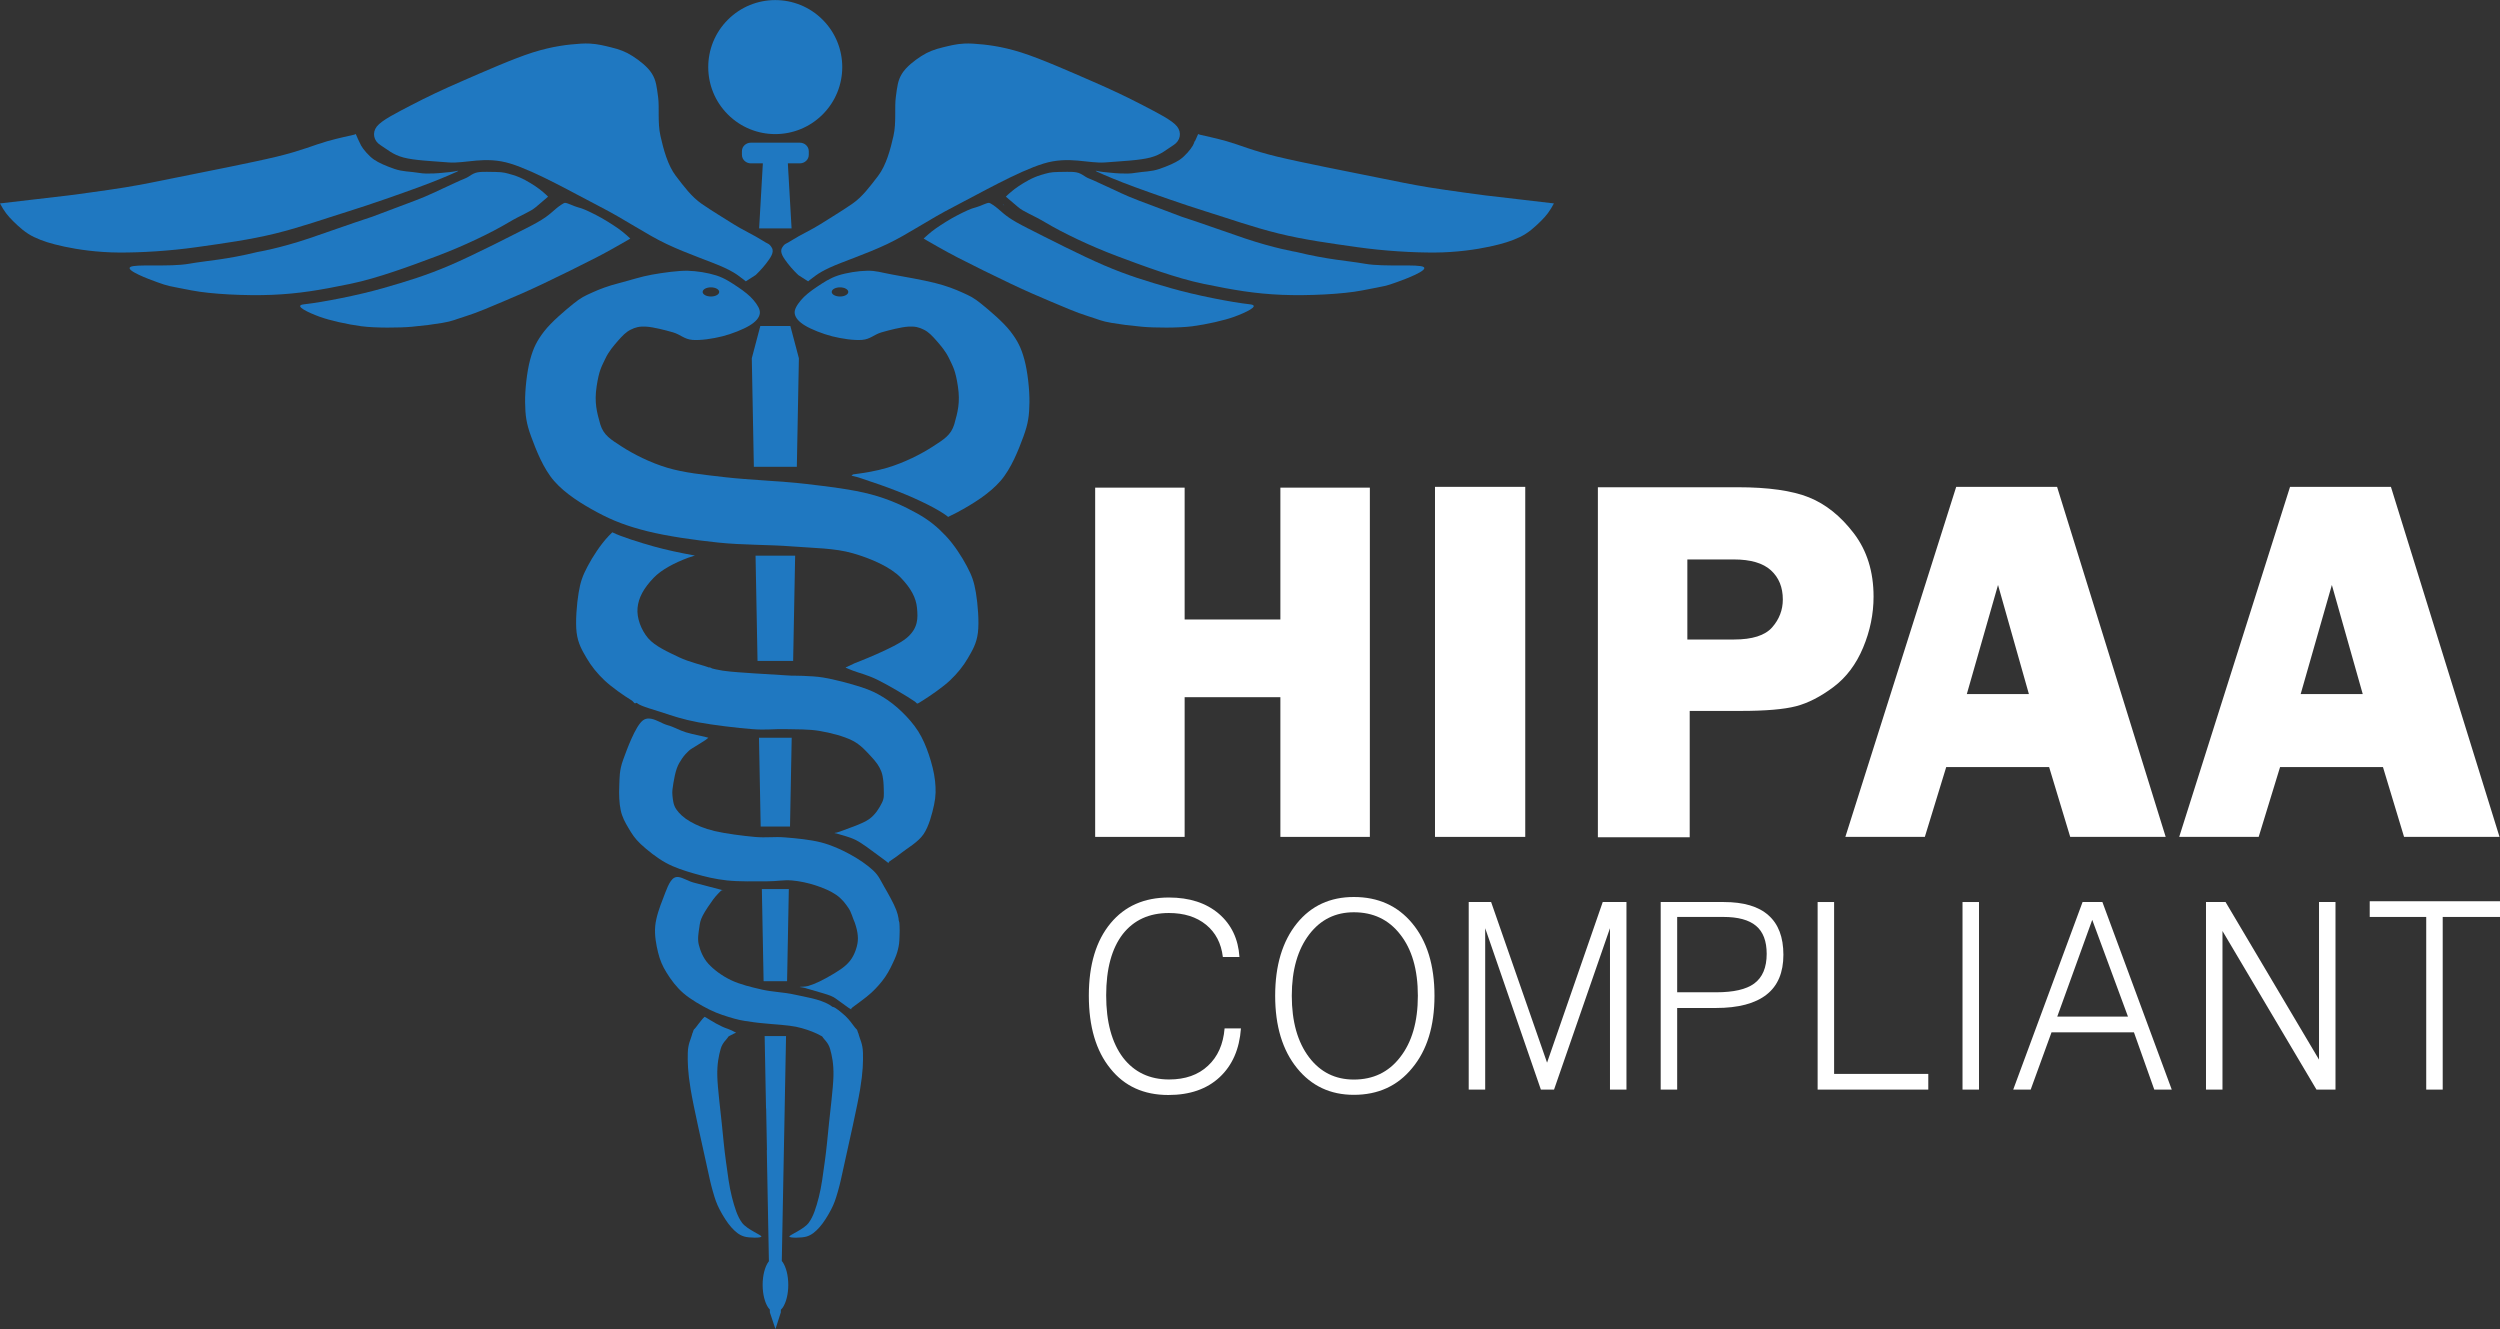 <?xml version="1.0" encoding="utf-8"?>
<!-- Generator: Adobe Illustrator 25.4.0, SVG Export Plug-In . SVG Version: 6.00 Build 0)  -->
<svg version="1.1" id="Layer_1" xmlns="http://www.w3.org/2000/svg" xmlns:xlink="http://www.w3.org/1999/xlink" x="0px" y="0px"
	 viewBox="0 0 3185.43 1693.5" style="enable-background:new 0 0 3185.43 1693.5;" xml:space="preserve">
<rect x="0" y="0" width="3185.43" height="1693.5" fill="#333333" stroke="none"/>
<style type="text/css">
	.st0{fill:#FFFFFF;}
	.st1{fill-rule:evenodd;clip-rule:evenodd;fill:#1F78C1;}
	.st2{fill:none;}
</style>
<g>
	<g>
		<polygon class="st0" points="1509.43,888.34 1631.43,888.34 1631.43,1066.34 1745.43,1066.34 1745.43,621.34 1631.43,621.34 
			1631.43,789.34 1509.43,789.34 1509.43,621.34 1395.43,621.34 1395.43,1066.34 1509.43,1066.34 		"/>
		<rect x="1828.43" y="620.34" class="st0" width="115" height="446"/>
		<path class="st0" d="M2452.57,1066.34l27.26-89h131.09l26.88,89h121.65l-138.38-446h-128.53l-141.24,446H2452.57z M2545.83,745.34
			l39.33,139h-79.09L2545.83,745.34z"/>
		<path class="st0" d="M2905.21,977.34h131.08l26.89,89h121.64l-138.37-446h-128.54l-141.23,446h101.26L2905.21,977.34z
			 M2971.2,745.34l39.33,139h-79.08L2971.2,745.34z"/>
		<path class="st0" d="M2387.24,760.17c0-31.79-8.39-58.67-25.15-80.64c-16.78-21.98-35.87-37.26-57.28-45.83
			s-51.68-12.86-90.8-12.86h-178.04v446h117v-161h64.97c31.68,0,55.2-2,70.55-6c15.35-4.01,31.19-12.13,47.53-24.35
			c16.34-12.24,28.97-28.97,37.86-50.2C2382.78,804.06,2387.24,782.36,2387.24,760.17z M2258.03,799.36
			c-9.05,10.31-25.23,15.48-48.52,15.48h-59.54v-102h59.22c21.39,0,37.14,4.61,47.26,13.82c10.11,9.22,15.17,21.61,15.17,37.18
			C2271.62,777.2,2267.08,789.03,2258.03,799.36z"/>
		<polygon class="st0" points="3019.43,1148.34 3019.43,1168.34 3091.43,1168.34 3091.43,1388.34 3112.43,1388.34 3112.43,1168.34 
			3185.43,1168.34 3185.43,1148.34 		"/>
		<polygon class="st0" points="2954.82,1350.13 2835.74,1149.34 2810.82,1149.34 2810.82,1388.34 2831.82,1388.34 2831.82,1186.26 
			2951.59,1388.34 2975.82,1388.34 2975.82,1149.34 2954.82,1149.34 		"/>
		<path class="st0" d="M2653.56,1149.34l-88.37,239h22.26l26.56-73h105l25.92,73h22.27l-88.38-239H2653.56z M2621.29,1295.34
			l44.58-123.29l45.54,123.29H2621.29z"/>
		<rect x="2500.58" y="1149.34" class="st0" width="21" height="239"/>
		<polygon class="st0" points="2336.97,1149.34 2315.97,1149.34 2315.97,1388.34 2456.97,1388.34 2456.97,1368.34 2336.97,1368.34 
					"/>
		<path class="st0" d="M2253.21,1166.13c-12.56-11.2-31.51-16.79-56.85-16.79h-80.35v239h21v-104h49.3
			c28.68,0,50.25-5.71,64.69-17.12c14.25-11.19,21.36-28.1,21.36-50.7C2272.36,1194.12,2265.97,1177.33,2253.21,1166.13z
			 M2234.99,1253.31c-10.08,7.35-26.15,11.03-48.2,11.03h-49.78v-96h58.92c18.69,0,32.55,3.78,41.58,11.35s13.55,19.46,13.55,35.67
			C2251.06,1232.87,2245.7,1245.53,2234.99,1253.31z"/>
		<polygon class="st0" points="1971.22,1354.01 1899.94,1149.34 1871.39,1149.34 1871.39,1388.34 1892.39,1388.34 1892.39,1182.69 
			1963.34,1388.34 1980.12,1388.34 2051.39,1182.69 2051.39,1388.34 2072.39,1388.34 2072.39,1149.34 2042.16,1149.34 		"/>
		<path class="st0" d="M1725.01,1142.93c-30.14,0-54.28,11.14-72.41,33.41c-18.55,22.93-27.82,53.75-27.82,92.46
			c0,38.5,9.27,69.21,27.82,92.14c18.34,22.71,42.48,34.06,72.41,34.06c30.99,0,55.76-11.35,74.31-34.06
			c18.97-22.71,28.46-53.42,28.46-92.14c0-38.93-9.49-69.75-28.46-92.46C1780.77,1154.07,1756,1142.93,1725.01,1142.93z
			 M1783.83,1347.31c-14.55,18.82-34.15,28.23-58.82,28.23c-23.61,0-42.58-9.41-56.91-28.23c-14.76-19.46-22.14-45.63-22.14-78.51
			c0-32.87,7.49-59.04,22.45-78.51c14.34-18.6,33.2-27.9,56.6-27.9c24.67,0,44.27,9.3,58.82,27.9
			c15.17,19.04,22.76,45.21,22.76,78.51C1806.59,1301.89,1799,1328.06,1783.83,1347.31z"/>
		<path class="st0" d="M1539.19,1357.96c-12.42,11.65-28.94,17.48-49.56,17.48c-24.83,0-44.4-9.28-58.71-27.85
			c-14.3-19-21.46-45.44-21.46-79.34c0-33.68,7.05-59.7,21.14-78.05c14.11-17.92,33.67-26.87,58.72-26.87
			c19.36,0,35.14,4.96,47.35,14.89c12.2,9.93,19.36,23.64,21.46,41.13h21.15c-1.48-22.88-10.21-41.24-26.2-55.05
			c-16.2-13.82-37.45-20.72-63.76-20.72c-31.35,0-56.08,10.9-74.18,32.7c-18.52,22.24-27.78,53.01-27.78,92.3
			c0,39.51,9.15,70.5,27.46,92.95c17.89,22.46,42.52,33.68,73.87,33.68c27.35,0,49.13-7.56,65.34-22.67
			c16.2-15.11,25.26-35.84,27.14-62.18h-20.83C1558.65,1330.64,1551.59,1346.51,1539.19,1357.96z"/>
	</g>
	<g>
		<path class="st1" d="M974.29,1320.11h27.27l-1.74,91.96h0.02l-1.03,53.38l-2.68,141.34l1.07,1.25c4.34,6.31,7.2,17,7.2,29.12
			s-2.85,22.81-7.2,29.12l-2.25,2.62l-0.06,3.37l-6.82,21.22l-7.11-21.22l-0.07-3.72l-1.95-2.28c-4.34-6.31-7.2-17-7.2-29.12
			s2.85-22.81,7.2-29.12l0.78-0.92l-2.68-141.68h0.19l-1.03-53.11h-0.16L974.29,1320.11L974.29,1320.11z"/>
		<path class="st1" d="M897.72,1295.58l1.65,0.79c7.56,4.59,17.82,11.3,28.42,14.72c2.65,0.85,6.05,2.6,9.69,4.5l0.43,0.22
			l-2.4,1.03c-1.68,0.79-5.59,2.74-6.66,3.42l-0.77,0.58l-0.07,0.11c-2.03,3.66-7.43,7.22-9.77,15.59s-4.68,18.95-4.27,34.63
			s3.91,42.65,5.74,60.69c1.82,18.04,3.06,31.98,5.21,47.56c2.15,15.59,4.25,32.83,7.7,45.95s6.72,24.41,12.98,32.77
			c6.25,8.36,24.45,15.35,24.55,17.37s-15.61,1.93-21.98,0s-11.04-5.86-16.24-11.59s-11.05-15.17-14.98-22.78s-5.65-12.66-8.59-22.9
			s-4.31-16.88-9.03-38.55c-4.72-21.68-15.45-68.47-19.28-91.5s-3.91-35.21-3.68-46.69s4.06-17.92,5.08-22.16
			c1.03-4.24,0.78-2.33,1.08-3.27l0.65-1.87c0-0.01,0-0.01,0-0.02c0.76-2.93,1.03-2.01,3.59-5.25c1.92-2.43,4.94-6.77,8.3-10.62
			L897.72,1295.58z"/>
		<path class="st1" d="M1084.41,1286.02l0.24,0.14C1085.22,1286.59,1084.46,1286.64,1084.41,1286.02L1084.41,1286.02
			L1084.41,1286.02z"/>
		<path class="st1" d="M921.23,1134.37l0.69,0.04c0.59,0.14,0.65,0.29-0.55-0.01L921.23,1134.37z"/>
		<polygon class="st1" points="970.74,1132.85 1005.1,1132.85 1002.88,1250.24 972.96,1250.24 		"/>
		<path class="st1" d="M864.55,1117.52c5.61,0.69,12.19,5.24,19.75,7.18l35.41,9.24l1.52,0.43l-0.98-0.06
			c-0.65,0.07-1.31,0.28-1.76,0.79c-1.83,2.02-5.9,5.68-9.77,10.97c-3.87,5.29-10.48,14.82-13.43,20.78
			c-2.95,5.96-3.46,8.85-4.27,15.01s-2.54,14.24-0.61,21.94s5.39,16.74,12.21,24.24s17.3,15.3,28.69,20.78
			c11.4,5.48,26.15,9.04,39.68,12.12c13.53,3.08,27.27,3.17,41.51,6.35c14.25,3.17,31.29,5.57,43.96,12.7l4.58,3.07l0.04-0.04
			c2.5-0.31,11.65,7.41,16.33,11.73c4.68,4.32,9.2,10.96,11.76,14.2s2.83,2.32,3.59,5.25c0,0.01,0,0.01,0,0.02l0.65,1.87
			c0.29,0.94,0.05-0.97,1.08,3.27c1.03,4.24,4.85,10.69,5.08,22.16c0.23,11.48,0.15,23.66-3.68,46.69
			c-3.83,23.03-14.56,69.82-19.28,91.5c-4.72,21.67-6.09,28.31-9.03,38.55c-2.94,10.24-4.66,15.29-8.59,22.9
			c-3.93,7.61-9.78,17.05-14.98,22.78s-9.87,9.65-16.24,11.59c-6.37,1.93-22.08,2.02-21.98,0c0.1-2.02,18.29-9.01,24.55-17.37
			c6.25-8.36,9.53-19.65,12.98-32.77s5.54-30.36,7.7-45.95c2.15-15.59,3.39-29.52,5.21-47.56s5.33-45.01,5.74-60.69
			c0.41-15.68-1.93-26.26-4.27-34.63s-7.73-11.93-9.77-15.59l-0.07-0.11l-0.77-0.58c-1.07-0.68-4.98-2.63-6.66-3.42
			c-6.72-3.17-16.55-6.57-26.08-8.58c-9.54-2.01-31.14-3.46-31.14-3.46c-8.95-0.96-14.65-1.15-22.59-2.31
			c-7.94-1.15-15.57-1.92-25.03-4.62c-9.46-2.69-20.96-6.16-31.75-11.54c-10.79-5.39-23.91-12.99-32.97-20.78
			s-15.98-17.32-21.37-25.98s-8.55-16.07-10.99-25.98s-4.68-22.13-3.66-33.48s5.8-24.63,9.77-34.63
			c3.97-10.01,8.04-23.67,14.65-27.13C860.92,1117.49,862.68,1117.29,864.55,1117.52L864.55,1117.52z"/>
		<polygon class="st1" points="967.08,939.99 1008.76,939.99 1006.61,1053.19 969.23,1053.19 		"/>
		<path class="st1" d="M898.95,942.88c-2.14,1.54-9.26,5.77-12.82,8.08s-5.7,3.17-8.55,5.77c-2.85,2.6-6,6.06-8.55,9.81
			c-2.54,3.75-4.88,7.5-6.72,12.7c-1.83,5.2-3.36,12.7-4.27,18.47c-0.92,5.77-1.83,10.58-1.22,16.16
			c0.61,5.58,1.12,11.83,4.88,17.32c3.76,5.48,9.56,10.97,17.7,15.59s17.4,8.85,31.14,12.12s36.32,6.16,51.28,7.5
			c14.96,1.35,24.42-0.58,38.46,0.58c14.04,1.15,32.05,2.79,45.79,6.35c13.74,3.56,25.54,9.04,36.63,15.01
			c11.09,5.96,22.59,13.85,29.92,20.78c7.33,6.93,9.16,12.41,14.04,20.78s12.21,21.36,15.26,29.44c1.53,4.04,2.49,7.65,2.98,10.82
			l0.19,2.3l0.84,3.04c0.14,1.13,0.17,2.36,0.27,4.04c0.2,3.37,0.2,8.27,0,12.7c-0.2,4.43-0.2,8.95-1.22,13.85
			c-1.02,4.91-2.03,9.14-4.88,15.59s-7.22,15.87-12.21,23.09s-10.79,13.76-17.7,20.2c-6.92,6.45-19.43,15.01-23.81,18.47
			c-1.09,0.87-1.62,1.52-1.84,2l-0.13,0.58l-0.47-0.27c-2.75-1.25-9.87-7.02-14.04-9.81s-5.8-4.71-10.99-6.93
			c-5.19-2.21-14.45-4.62-20.15-6.35c-5.7-1.73-10.79-3.17-14.04-4.04c-3.26-0.87-6.31-0.77-5.49-1.15c0.81-0.38,6.21,0,10.38-1.15
			s9.06-3.08,14.65-5.77c5.6-2.69,13.33-6.93,18.93-10.39c5.6-3.46,10.68-6.73,14.65-10.39s6.72-7.02,9.16-11.54
			c2.44-4.52,4.58-10.58,5.49-15.59c0.92-5,0.81-9.14,0-14.43c-0.41-2.65-1.12-5.47-1.98-8.39l-1.41-4.35l-0.02-0.04
			c-2.49-5.48-4.29-12.84-7.57-17.82c-4.38-6.64-8.85-12.41-15.87-17.32c-7.02-4.91-16.79-9.04-26.25-12.12s-20.05-5.48-30.53-6.35
			c-10.48-0.87-18.62,1.15-32.36,1.15s-34.8,0.48-50.06-1.15c-15.26-1.64-28.49-4.91-41.51-8.66s-25.23-7.6-36.63-13.85
			s-23.81-16.26-31.75-23.67s-11.6-13.56-15.87-20.78s-7.84-13.56-9.77-22.51c-1.93-8.95-2.34-20.49-1.83-31.17
			s-0.1-19.05,4.88-32.9c4.99-13.85,15.67-42.81,25.03-50.22c2.34-1.85,4.88-2.57,7.53-2.57l0,0c7.93,0,16.74,6.47,23.61,8.35
			c9.16,2.5,15.06,6.54,23.81,9.24c8.75,2.69,24.52,5.48,28.69,6.93"/>
		<polygon class="st1" points="962.69,708 1013.15,708 1010.61,842.16 965.23,842.16 		"/>
		<path class="st1" d="M780.21,678.26l0.45,0.18c9.54,4.96,34.64,12.9,52.49,17.87c15.62,4.34,33.64,8.18,48.46,10.84l3.85,0.67
			l-8.68,2.85c-17.4,6.49-33.86,15.15-43.71,25.35c-13.13,13.59-19.5,25.72-20.72,38.55c-1.23,12.84,4.54,27.99,13.36,38.48
			c8.82,10.48,26.64,18.2,39.54,24.43c12.9,6.22,32.85,10.76,37.89,12.92l0.13,0.06l-0.15,0.24l0.57,0.14l0.85,0.21l-1.27-0.6
			l0.02-0.03c0.01-0.08,0.03-0.16,0.24-0.27c0.29-0.16,1.94,0.59,3.38,1.36l0.37,0.21l4.82,1.18c2.9,0.65,5.87,1.23,8.84,1.66
			c11.91,1.73,25.74,2.41,40.29,3.46l47.01,2.89c0,0,25.54-0.1,40.29,2.31s35.51,7.99,48.23,12.12c12.72,4.14,19.33,7.41,28.08,12.7
			c8.75,5.29,16.89,11.74,24.42,19.05s15.06,15.78,20.76,24.82s9.87,18.95,13.43,29.44s6.82,22.8,7.94,33.48s1.22,19.24-1.22,30.59
			c-2.44,11.35-6.51,27.32-13.43,37.52c-6.92,10.2-20.86,17.89-28.08,23.67c-7.22,5.77-12.41,8.85-15.26,10.97s0.92,3.27-1.83,1.73
			c0,0-7.83-6.16-14.65-10.97c-6.82-4.81-17.6-13.47-26.25-17.89c-8.65-4.43-21.16-7.12-25.64-8.66c0,0-2.65,0-1.22-0.58
			c0,0,2.54,0,9.77-2.89c7.22-2.89,25.23-8.56,33.58-14.43c8.34-5.87,13.33-14.53,16.48-20.78s2.54-10.1,2.44-16.74
			c-0.1-6.64-0.41-16.07-3.05-23.09c-2.65-7.02-6.61-12.41-12.82-19.05s-13.43-15.3-24.42-20.78c-10.99-5.48-27.27-9.72-41.51-12.12
			c-14.25-2.41-29.61-1.92-43.96-2.31c-14.35-0.38-23.71,1.44-42.13,0s-49.25-5.1-68.38-8.66s-32.97-8.18-46.4-12.7
			c-10.07-3.39-22.72-6.51-29.58-10.34l-2.66-1.81l-0.91,0.35c-2.96,0.98-1.28-1.01-6.91-4.38c-7.51-4.5-23.88-15.82-33.19-24.64
			s-16.77-18.12-22.68-28.26s-11.06-18.71-12.77-32.59c-1.7-13.88,0.21-36.61,2.55-50.69c2.34-14.08,5.11-21.72,11.49-33.79
			s16.17-27.36,26.81-38.62L780.21,678.26z"/>
		<polygon class="st1" points="968.79,415.36 1007.05,415.36 1017.92,456.45 1015.3,594.8 960.54,594.8 957.92,456.45 		"/>
		<path class="st1" d="M1025.87,363.1l0.16,0.24c-0.01,0.03-0.06,0.01-0.13-0.05L1025.87,363.1z"/>
		<path class="st1" d="M950.4,362.97l-0.17,0.31c-0.13,0.14-0.23,0.08,0.05-0.22L950.4,362.97z"/>
		<path class="st1" d="M1243.5,755.33c-2.34-14.08-5.11-21.72-11.49-33.79c-6.38-12.06-16.17-27.35-26.81-38.62
			c-10.64-11.26-21.06-20.12-37.02-28.96c-15.95-8.85-35.1-17.9-58.72-24.14c-23.61-6.24-52.12-9.65-82.97-13.28
			c-30.85-3.62-72.77-5.03-102.12-8.45c-29.36-3.42-52.02-5.56-74.04-12.07c-22.01-6.51-43.79-17.73-58.05-26.98
			s-23.22-14.45-27.47-28.54c-4.26-15.29-7.75-27.45-4.58-48.28c3.16-20.83,6.42-25.32,10.96-35c4.54-9.68,10.9-16.89,16.3-23.08
			c5.39-6.19,10.06-11.06,16.06-14.05c6.01-2.99,11-4.46,19.98-3.9c8.97,0.56,24.08,4.42,33.87,7.24c9.78,2.82,14.36,8.8,24.84,9.65
			c10.49,0.85,25.94-1.5,38.07-4.54c12.12-3.04,26.72-8.88,34.69-13.71c7.97-4.82,12.28-9.86,13.13-15.26
			c0.85-5.41-3.35-11.53-8.03-17.18c-4.68-5.66-12.18-11.52-20.05-16.75s-16.48-11.19-27.18-14.63s-25.53-5.83-37.02-6.04
			c-11.48-0.2-30.83,2.39-45.29,5c-14.47,2.61-26.61,6.87-41.5,10.69c-14.9,3.82-24.68,7.64-34.47,12.07
			c-9.78,4.42-14.04,6.23-24.25,14.48c-10.22,8.24-27.87,23.13-37.02,35s-13.83,21.12-17.87,36.21s-6.59,38.02-6.38,54.31
			c0.21,16.29,1.49,26.75,7.66,43.45s15.33,40.64,29.36,56.73c14.03,16.09,35.03,29.16,54.82,39.82
			c19.79,10.66,38.14,17.71,63.9,24.14s59.99,11.26,90.63,14.48s64.68,2.57,93.19,4.83c28.51,2.26,54.69,2.09,77.87,8.73
			c23.18,6.64,48.07,17.5,61.2,31.1s19.5,25.72,20.72,38.56c1.23,12.84,1.77,25.84-13.36,38.47
			c-15.13,12.64-66.05,32.01-66.05,32.01l-11.51,5.4l0.2,0.32c0.39,0.34,5.79,2.47,9.22,3.82c6.86,2.71,17.67,4.97,31.48,11.76
			c13.82,6.8,38.39,21.37,47.16,27.48c4.41,3.07,0.64,4.71,11.86-2.34c7.41-4.66,23.88-15.82,33.18-24.64
			c9.31-8.82,16.77-18.11,22.68-28.26c5.91-10.13,11.06-18.7,12.76-32.58C1247.75,792.14,1245.84,769.41,1243.5,755.33z
			 M905.83,366.13c5.83,0,10.55,2.61,10.55,5.84s-4.72,5.84-10.55,5.84c-5.82,0-10.55-2.61-10.55-5.84
			C895.28,368.75,900,366.13,905.83,366.13z"/>
		<path class="st1" d="M1305.31,458.42c-4.05-15.09-8.73-24.34-17.87-36.21c-9.15-11.87-26.81-26.76-37.02-35
			c-10.21-8.25-14.47-10.06-24.26-14.48c-9.79-4.43-19.57-8.25-34.47-12.07c-14.89-3.82-40.42-8.25-54.89-10.87
			c-14.47-2.61-20.43-5.03-31.92-4.83c-11.48,0.2-26.32,2.59-37.02,6.04c-10.69,3.44-19.3,9.4-27.17,14.63s-15.38,11.09-20.06,16.75
			c-4.68,5.65-8.88,11.77-8.02,17.18c0.85,5.4,5.16,10.43,13.13,15.26c7.97,4.83,22.57,10.66,34.69,13.71
			c12.12,3.04,27.59,5.4,38.07,4.54c10.49-0.85,15.06-6.83,24.85-9.65c9.79-2.82,24.9-6.68,33.87-7.24s13.96,0.91,19.98,3.9
			c6.01,2.99,10.67,7.87,16.06,14.05c5.4,6.19,11.75,13.4,16.3,23.08c4.54,9.68,7.8,14.17,10.96,35
			c3.16,20.83-0.32,32.99-4.58,48.28c-4.26,14.08-13.22,19.28-27.47,28.54c-14.26,9.25-36.04,20.47-58.05,26.98
			c-6.89,2.03-13.83,3.64-21.02,5c-7.2,1.35-14.63,2.45-22.5,3.47l-1.98,1.57c9.96,2.13,15.21,4.58,25.38,7.87
			c13.56,4.39,30.8,10.84,44.1,16.37c13.29,5.55,26.33,11.75,35.69,16.88c0,0,9.45,5.07,15.72,9.67l2.27,1.79l11.77-5.89
			c19.79-10.66,40.79-23.74,54.82-39.82c14.03-16.09,23.19-40.03,29.36-56.73s7.45-27.16,7.66-43.45
			C1311.91,496.44,1309.35,473.51,1305.31,458.42z M1070.3,377.81c-5.82,0-10.55-2.61-10.55-5.84s4.72-5.84,10.55-5.84
			c5.82,0,10.55,2.61,10.55,5.84C1080.85,375.2,1076.13,377.81,1070.3,377.81z"/>
		<path class="st1" d="M1278,260.66c0.13,0.01,0.36,0.09,0.72,0.27l0.7,0.42l-0.44,0.01C1278.18,261.22,1277.62,260.64,1278,260.66
			L1278,260.66z"/>
		<path class="st1" d="M956.77,181.8h62.31c6.32,0,11.44,4.84,11.44,10.81v4.73c0,5.97-5.12,10.81-11.44,10.81h-15.23l4.76,82.9
			h-41.35l4.76-82.9h-15.23c-6.32,0-11.43-4.84-11.43-10.81v-4.73C945.33,186.64,950.45,181.8,956.77,181.8L956.77,181.8z"/>
		<path class="st1" d="M1522.18,180.55c0.22,0.14,0.29,0.47-0.08,1.06l-0.04,0.08l-0.66-0.28
			C1520.7,180.73,1521.74,180.27,1522.18,180.55L1522.18,180.55z"/>
		<line class="st2" x1="454.06" y1="181.69" x2="454.03" y2="181.61"/>
		<g>
			<path class="st1" d="M719.8,258.49c3.13-0.16,11.3,4.31,16.02,5.48c7.55,1.86,14.71,5.48,23.91,10.14
				c9.2,4.66,20.36,11.8,27.59,16.77c7.23,4.97,15.77,13.04,15.77,13.04l-2.96,1.86c-7.23,4.04-22.34,13.04-40.4,22.36
				c-18.07,9.32-48.28,24.22-67.99,33.54c-19.71,9.32-34,15.53-50.25,22.36s-32.85,14.13-47.3,18.63s-17.44,6.6-30.74,8.78
				c-13.3,2.17-21.3,3.25-38.81,4.9c-14.91,1.41-46.56,1.68-64.13-0.64c-17.57-2.33-40.28-7.35-53.42-12.17
				c-13.14-4.81-34.09-14.2-19.84-15.77c24.36-2.69,69.63-11.65,100.51-20.5s55.42-16.31,85.48-29.2
				c30.05-12.89,73.55-35.22,97.2-47.18s27.88-16.2,37.96-24.95C711.69,263.1,717.93,258.59,719.8,258.49L719.8,258.49z"/>
			<path class="st1" d="M682.88,263.77c-7.57,6.44-18.1,9.66-35.41,19.97c-22.14,13.19-57.22,29.97-90.72,42.54
				c-33.5,12.58-75.38,28.16-110.36,35.4c-38.64,8-65.9,12.58-99.56,13.98c-33.67,1.4-78.07-0.84-102.44-5.59
				c-31.67-6.18-29.18-5.24-43.36-10.25c-12.32-4.35-41.29-15.38-35.05-19.57c6.24-4.19,49.63,0.2,74.6-4.14
				c24.96-4.35,46.19-4.94,87.78-15.07c0,0,27.5-4.52,65.56-17.33c22.76-7.66,51.59-18.16,80.37-27.56c0,0,36.81-13.84,54.87-20.67
				c18.07-6.83,29.01-12.7,39.52-17.36s16.32-7.79,23.55-10.59s9.53-7.61,19.71-8.38c2.55-0.19,5.7-0.26,9.17-0.2l10.42,0.17
				c10.42,0.17,13.3,1.31,21.8,3.76c11.33,3.26,21.54,9.65,28.44,14.15s14.44,11.23,16.58,13.56"/>
			<path class="st1" d="M453.31,170.77l0.16,0.37c0.88,2.05,4.55,10.51,6.7,14.45c2.46,4.5,9.99,13.43,16.4,17.78
				s15.17,8.06,25.84,11.79c10.67,3.73,20.66,3.35,29.69,4.9c9.03,1.55,13.63,1.09,20.69,0.93s16.92-1.55,21.68-1.86
				s13.8-3.26,6.9,0c-6.9,3.26-25.29,11.18-48.28,19.57c-22.99,8.38-59.29,21.27-89.67,30.74c-30.38,9.47-59.78,19.97-92.46,28.05
				c-32.68,8.07-66.97,12.7-100.97,17.51s-70.91,6.94-98.33,6.78c-27.43-0.16-52.46-3.81-69.7-7.54s-27.76-7.07-38.6-12.2
				c-10.84-5.12-19.35-13.06-26.58-20.2C9.55,274.71,5.26,269.14,0,259.2l87.7-10.25c0,0,48.61-6.37,71.93-10.25
				s35.8-6.52,67.99-13.04c32.19-6.52,93.61-18.48,125.14-26.09s47.63-14.91,64.05-19.57c16.42-4.66,28.41-6.83,34.49-8.39
				L453.31,170.77z"/>
			<path class="st1" d="M947.94,356.57c-4.43-2.95-8.64-7.92-25.07-15.53c-16.42-7.61-46.7-17.39-73.47-30.12
				c-26.77-12.73-51.57-30.43-84.74-47.52c-33.17-17.08-81.95-45.03-114.3-54.97s-57.43,0.24-78.62-1.47s-43.68-2.55-57.64-6.28
				c-13.96-3.73-20.68-10.39-29.39-15.82c-8.7-5.43-10.76-15.82-4.52-23.74c6.24-7.92,24.66-17.14,44.04-27.23
				s39.25-19.57,65.04-30.75c25.78-11.18,64.54-28.42,89.67-36.34s44.51-10.09,61.09-11.18c2.07-0.14,4.06-0.21,5.96-0.22l0,0
				c1.9-0.01,3.73,0.03,5.49,0.12c10.56,0.54,18.72,2.78,26.97,4.76c11,2.64,18.89,5.59,27.59,11.18s19.22,13.66,24.63,22.36
				c5.42,8.7,6.08,16.61,7.88,29.81c1.81,13.2-0.82,32.61,2.96,49.38s9.2,37.58,19.71,51.24s19.8,26.43,33.01,35.57
				c13.62,9.42,30,19.12,40.11,25.64c10.23,6.6,27.99,15,35.99,20.29c8.78,5.81,9.46,3.9,13.07,9.8s-1.79,13-7.04,19.99
				c-5.26,6.99-13.45,14.87-13.45,14.87c-0.7,0.41-8.73,5.56-12.63,8.08"/>
		</g>
		<g>
			<path class="st1" d="M1260.17,258.49c-3.13-0.16-11.3,4.31-16.02,5.48c-7.55,1.86-14.71,5.48-23.91,10.14
				c-9.2,4.66-20.36,11.8-27.59,16.77s-15.77,13.04-15.77,13.04l2.96,1.86c7.23,4.04,22.34,13.04,40.4,22.36
				c18.07,9.32,48.28,24.22,67.99,33.54s34,15.53,50.25,22.36s32.85,14.13,47.3,18.63c14.45,4.5,17.44,6.6,30.74,8.78
				c13.3,2.17,21.3,3.25,38.81,4.9c14.91,1.41,46.56,1.68,64.13-0.64c17.57-2.33,40.28-7.35,53.42-12.17
				c13.14-4.81,34.09-14.2,19.84-15.77c-24.36-2.69-69.63-11.65-100.51-20.5s-55.42-16.31-85.48-29.2
				c-30.05-12.89-73.55-35.22-97.2-47.18c-23.65-11.96-27.88-16.2-37.96-24.95C1268.28,263.1,1262.05,258.59,1260.17,258.49
				L1260.17,258.49z"/>
			<path class="st1" d="M1297.09,263.77c7.57,6.44,18.1,9.66,35.41,19.97c22.14,13.19,57.22,29.97,90.72,42.54
				c33.5,12.58,75.38,28.16,110.36,35.4c38.64,8,65.9,12.58,99.56,13.98c33.67,1.4,78.07-0.84,102.44-5.59
				c31.67-6.18,29.18-5.24,43.36-10.25c12.32-4.35,41.29-15.38,35.05-19.57s-49.63,0.2-74.6-4.14
				c-24.96-4.35-46.19-4.94-87.78-15.07c0,0-27.5-4.52-65.56-17.33c-22.76-7.66-51.59-18.16-80.37-27.56
				c0,0-36.81-13.84-54.87-20.67c-18.07-6.83-29.01-12.7-39.52-17.36s-16.32-7.79-23.55-10.59c-7.23-2.8-9.53-7.61-19.71-8.38
				c-2.55-0.19-5.7-0.26-9.17-0.2l-10.42,0.17c-10.42,0.17-13.3,1.31-21.8,3.76c-11.33,3.26-21.54,9.65-28.44,14.15
				c-6.9,4.5-14.44,11.23-16.58,13.56"/>
			<path class="st1" d="M1526.66,170.77l-0.16,0.37c-0.88,2.05-4.55,10.51-6.7,14.45c-2.46,4.5-9.99,13.43-16.4,17.78
				s-15.17,8.06-25.84,11.79c-10.67,3.73-20.66,3.35-29.69,4.9c-9.03,1.55-13.63,1.09-20.69,0.93c-7.06-0.16-16.92-1.55-21.68-1.86
				s-13.8-3.26-6.9,0s25.29,11.18,48.28,19.57c22.99,8.38,59.29,21.27,89.67,30.74s59.78,19.97,92.46,28.05
				c32.68,8.07,66.97,12.7,100.97,17.51s70.91,6.94,98.33,6.78c27.43-0.16,52.46-3.81,69.7-7.54s27.76-7.07,38.6-12.2
				s19.35-13.06,26.58-20.2s11.52-12.71,16.78-22.65l-87.7-10.25c0,0-48.61-6.37-71.93-10.25c-23.32-3.88-35.8-6.52-67.99-13.04
				c-32.19-6.52-93.61-18.48-125.14-26.09s-47.63-14.91-64.05-19.57c-16.42-4.66-28.41-6.83-34.49-8.39L1526.66,170.77z"/>
			<path class="st1" d="M1032.03,356.57c4.43-2.95,8.64-7.92,25.07-15.53c16.42-7.61,46.7-17.39,73.47-30.12
				s51.57-30.43,84.74-47.52c33.17-17.08,81.95-45.03,114.3-54.97c32.35-9.94,57.43,0.24,78.62-1.47s43.68-2.55,57.64-6.28
				s20.68-10.39,29.39-15.82c8.7-5.43,10.76-15.82,4.52-23.74s-24.66-17.14-44.04-27.23s-39.25-19.57-65.04-30.75
				c-25.78-11.18-64.54-28.42-89.67-36.34s-44.51-10.09-61.09-11.18c-2.07-0.14-4.06-0.21-5.96-0.22l0,0
				c-1.91-0.01-3.73,0.03-5.49,0.12c-10.56,0.54-18.72,2.78-26.97,4.76c-11,2.64-18.89,5.59-27.59,11.18s-19.22,13.66-24.63,22.36
				c-5.42,8.7-6.08,16.61-7.88,29.81c-1.81,13.2,0.82,32.61-2.96,49.38c-3.78,16.77-9.2,37.58-19.71,51.24s-19.8,26.43-33.01,35.57
				c-13.62,9.42-30,19.12-40.11,25.64c-10.23,6.6-27.99,15-35.99,20.29c-8.78,5.81-9.46,3.9-13.07,9.8s1.79,13,7.04,19.99
				c5.26,6.99,13.45,14.87,13.45,14.87c0.7,0.41,8.73,5.56,12.63,8.08"/>
		</g>
		
			<ellipse transform="matrix(0.707 -0.707 0.707 0.707 228.975 723.575)" class="st1" cx="987.92" cy="85.39" rx="85.39" ry="85.39"/>
	</g>
</g>
</svg>

